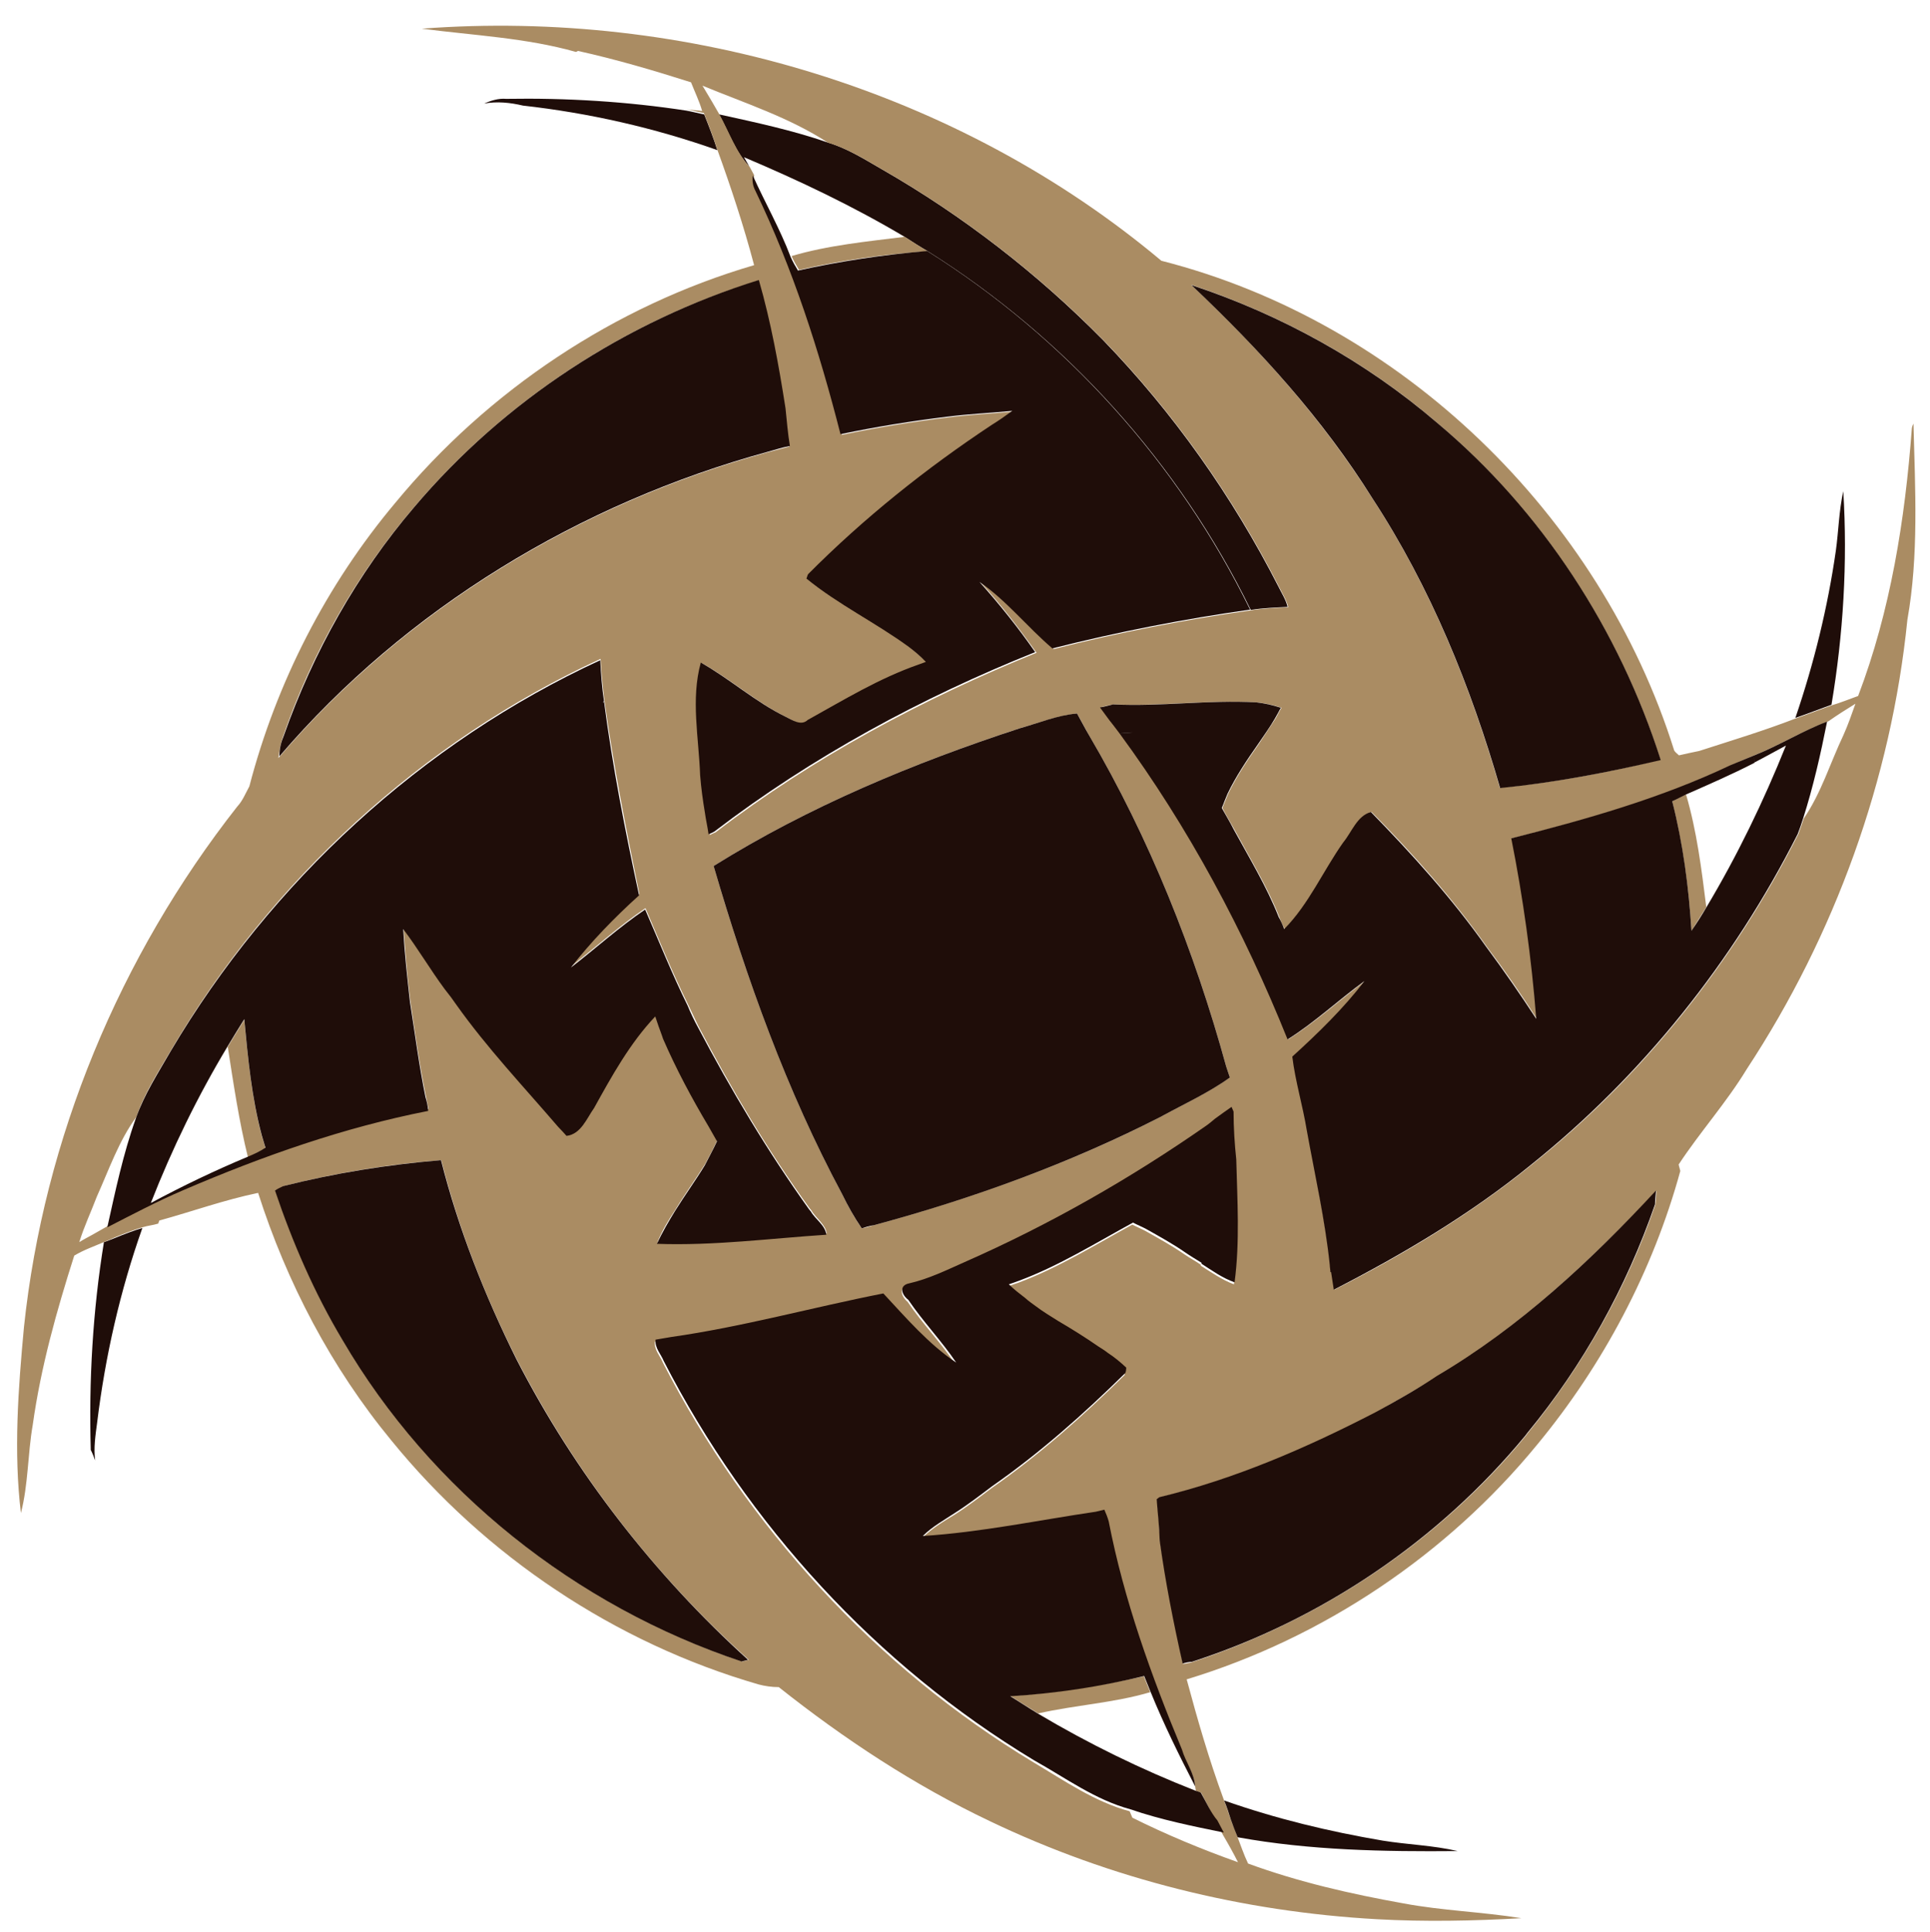 <?xml version="1.0" encoding="utf-8"?>
<!-- Generator: Adobe Illustrator 18.1.1, SVG Export Plug-In . SVG Version: 6.00 Build 0)  -->
<svg version="1.1" id="Layer_1" xmlns="http://www.w3.org/2000/svg" xmlns:xlink="http://www.w3.org/1999/xlink" x="0px" y="0px"
	 viewBox="137 11.3 572 572.7" enable-background="new 137 11.3 572 572.7" xml:space="preserve">
<g>
	<g>
		<polygon fill="none" points="385.1,308.5 389.6,280 382.7,280 380.9,291 371.9,291 373.6,280 366.2,280 361.7,308.5 369.1,308.5 
			370.9,297.1 380,297.1 378.2,308.5 		"/>
		<polygon fill="none" points="402.1,302.2 394.2,302.2 397.7,280 390.8,280 386.4,308.5 401.1,308.5 		"/>
		<g>
			<polygon fill="none" points="418.8,280 400.4,280 399.4,286.3 405.5,286.3 403,302.2 403,302.2 402,308.5 402,308.5 402.1,308.5 
				409.4,308.5 412.9,286.3 417.8,286.3 			"/>
			<polygon fill="none" points="438.5,280 428.8,297.3 424.7,280 420,280 419.7,280 418.6,287.4 424.1,308.5 429.9,308.5 446.5,280 
							"/>
		</g>
	</g>
	<g>
		<path fill="none" d="M443.2,306.4c-0.2,1.5-1.7,2.8-3.2,2.8c-1.6,0-2.6-1.3-2.3-2.8c0.2-1.5,1.7-2.8,3.2-2.8
			S443.4,304.9,443.2,306.4z"/>
		<path fill="none" d="M456.8,301.5c-0.6,3.8-2.4,7.7-6.9,7.7c-4.4,0-5-3.9-4.4-7.7c0.6-3.8,2.4-7.7,6.9-7.7
			C456.8,293.8,457.4,297.7,456.8,301.5z M449.7,301.5c-0.1,0.9-0.6,4,0.9,4c1.4,0,2-3.1,2.1-4c0.1-0.9,0.6-4-0.9-4
			C450.4,297.5,449.8,300.6,449.7,301.5z"/>
		<path fill="none" d="M463.9,294l-0.3,1.8h0.1c1-1.3,2.1-2.2,3.8-2.3l-0.6,4c-0.2,0-0.4-0.1-0.6-0.1c-2.8,0-3.1,1.8-3.4,4l-1.2,7.4
			h-4.1l2.3-14.8H463.9z"/>
		<path fill="none" d="M469.9,310.8c-0.1,0.9,0,2.1,1.2,2.1c1.8,0,2-2.8,2.2-4.1l0.3-1.9h-0.1c-0.4,0.5-0.8,1.1-1.2,1.5
			c-0.5,0.4-1.1,0.7-1.8,0.7c-1.5,0-2.3-1.2-2.8-2.5c-0.5-1.5-0.4-3.4-0.2-5c0.4-2.6,1.7-7.9,5.3-7.9c1.4,0,2.2,0.9,2.5,2.1h0.1
			l0.3-1.8h4.1l-2.6,16.1c-0.7,4.3-2.9,6.1-6.5,6.1c-3.5,0-4.8-2-4.5-5.4H469.9z M474.7,301.4c0.1-0.8,0.6-4-0.8-4
			c-1.4,0-2,3.1-2.1,4c-0.1,0.9-0.6,4,0.9,4C474,305.4,474.6,302.2,474.7,301.4z"/>
	</g>
</g>
<g>
	<path fill="#1F0D09" d="M280.5,42c2-0.9,4.3-1.6,6.5-1.4c18-0.3,35.9,0.8,53.5,3.5c1.7,0.3,3.5,0.8,5.2,1.1
		c1.4,3.5,2.8,7.1,3.9,10.6c-18.6-6.6-38-11-57.6-13.2C288.2,41.7,284.3,41.3,280.5,42L280.5,42z"/>
	<path fill="#1F0D09" d="M350.1,45.2c10.9,2.4,21.7,4.7,32.1,8.3c5.8,1.7,11,5,16.2,8c23.9,13.7,46.1,30.9,65.5,50.6
		c20.9,21.6,38.3,46.3,52,73.1c0.9,1.9,2.2,3.8,2.7,6c-3.6,0.2-7.2,0.3-10.9,0.9c-21.3-43.5-54.8-80.6-95.7-106.3
		c-2.4-1.4-4.6-2.8-6.9-4.3c-15.3-9.1-31.3-16.7-47.6-23.6l1.6,2.8C355,56.4,353.1,50.6,350.1,45.2L350.1,45.2z"/>
	<path fill="#1F0D09" d="M683.3,156.9c1.3,21.1,0,42.5-3.5,63.3c-3.6,1.3-7.2,2.7-10.7,3.9c5.5-16.1,9.6-32.8,12-49.6
		C681.9,168.8,682,162.8,683.3,156.9L683.3,156.9z"/>
	<path fill="#1F0D09" d="M171,378.3c2.7-1.1,5.5-2.2,8.2-3c-6.6,18.6-11,38-13.4,57.6c-0.5,3.8-1.1,7.6-0.6,11.3
		c-0.3-0.8-0.9-2.4-1.3-3.1c-0.6-20.6,0.6-41.3,3.9-61.6C168.8,379.2,170.2,378.6,171,378.3L171,378.3z"/>
	<g>
		<path fill="#AA8C63" d="M412,85.8c-2.4-1.4-4.6-2.8-6.9-4.3c-11.2,1.4-22.7,2.5-33.5,5.7c0.6,1.4,1.4,2.8,2.2,4.1
			C386.3,88.5,399.1,86.6,412,85.8z"/>
		<path fill="#AA8C63" d="M642.7,280.2c-1.4-11.2-2.8-22.5-6-33.4c-1.4,0.6-2.8,1.3-4.1,2c3.1,12.6,4.9,25.5,5.7,38.4
			C639.7,284.9,641.3,282.5,642.7,280.2z"/>
		<path fill="#AA8C63" d="M215.7,351.7c-0.3-0.9-0.8-2.8-1.1-3.6c-3-11.3-4.1-23-5.2-34.5c-1.7,2.7-3.3,5.4-4.9,8
			c1.7,10.9,3.3,21.9,6,32.8C212.3,353.4,214,352.6,215.7,351.7z"/>
		<path fill="#AA8C63" d="M704.1,136.9c-0.2,0.3-0.5,1.1-0.5,1.6c-2,26.8-6.3,53.9-15.9,79.1c-2.5,0.9-5.2,2-7.9,2.8
			c-3.6,1.3-7.2,2.7-10.7,3.9c-9.3,3.6-18.9,6.5-28.5,9.6c-1.4,0.3-4.4,0.9-6,1.3c-0.3-0.3-1.1-0.9-1.4-1.4
			c-21.9-69.9-80.9-127.1-152-145.2C420.9,38,340.2,13.9,262,19.8c15.3,2,30.9,2.7,45.7,6.9l0.6-0.3c11.3,2.5,22.5,5.8,33.5,9.3
			c1.1,2.8,2.5,5.7,3.3,8.5c-1.1-0.2-3.5-0.3-4.7-0.5c1.7,0.3,3.5,0.8,5.2,1.1c1.4,3.5,2.8,7.1,3.9,10.6c4.1,11.3,7.9,22.8,11,34.5
			c-41.4,12.1-78.9,37.2-106.3,70.4c-20.5,24.4-35.3,53.4-43.3,84.1c-1.1,2-2,4.3-3.6,6c-34.8,44.3-57.3,98.3-63.2,154.3
			c-1.7,18.3-3.1,36.9-0.9,55.1c2.2-8.5,2-17.5,3.5-26.1c2.4-17.2,7.1-33.9,12.3-50.2c2.8-1.7,6-2.8,9-4.1c0.8-0.3,2.2-0.9,3-1.3
			c2.7-1.1,5.5-2.2,8.2-3c1.6-0.5,3.1-0.6,4.7-1.1l0.3-0.9c9.8-2.7,19.2-6.1,29.3-8.2c8.5,26.6,21.7,51.8,39.5,73.4
			c27.9,34.3,66.3,60,108.8,72.3c1.9,0.5,3.9,0.8,6,0.8c19.4,15.4,40.2,29.1,62.5,39.7c35.9,17.2,75.1,26.9,114.8,29.1
			c14.2,0.8,28.7,0.5,42.8-0.3c-11.7-1.9-23.3-2.2-35-4.4c-15.6-2.8-31-6.3-46-11.8c-1.3-2.7-2.2-5.5-3.3-8.3
			c-0.6-1.7-1.4-3.5-2-5.2c-0.6-1.9-1.3-3.8-2-5.7c-4.3-11.7-7.7-23.5-10.9-35.4c40.5-12.3,77.2-37,103.9-69.6
			c19.5-23.6,34.3-51.5,42.4-81.1l-0.5-1.9c6.3-9.6,14.2-18.4,20.2-28.3c26.1-39.7,42.8-85.8,47.6-133.2
			C705.7,175.9,704.6,156.2,704.1,136.9z M439.2,227.2c5.7-1.6,11.2-3.8,17-4.4c1.3,2.2,2.4,4.4,3.6,6.5
			c18,30.7,31.2,63.9,40.6,98.1c0.3,0.8,0.8,2.4,1.1,3.3c-6.5,4.6-13.7,7.9-20.6,11.7c-27.1,13.9-55.7,24.1-85,32.1
			c-0.8,0.2-2.5,0.8-3.5,0.9c-2.2-3.1-4.1-6.6-5.8-10.1c-16.5-30.9-28.3-63.8-38.1-97.3C376.7,250.4,407.7,237.5,439.2,227.2z
			 M656.7,235.3c7.6-3,14.6-7.4,22.2-10.2c2.7-1.9,5.4-3.6,8-5.2c-1.1,3.1-2.2,6.3-3.6,9.4c-3.9,8.2-6.5,17-11.7,24.6
			c-0.5,1.6-1.1,3.1-1.6,4.6c-19.1,37.8-46,71.7-79.1,98.1c-18,14.6-37.8,26.5-58.4,37c-0.2-1.3-0.6-3.9-0.8-5.2h-0.2
			c0-0.6-0.2-1.7-0.2-2.2c-1.6-13.4-4.4-26.6-6.8-39.8c-1.1-7.4-3.1-14.5-4.3-21.9c7.7-6.8,15.1-14.2,21.4-22.4
			c-7.7,5.7-14.6,12.1-22.8,17.3c-12.8-32.1-29.3-62.8-49.8-90.7c-0.5-0.6-1.4-1.9-1.9-2.5c-1.3-1.7-2.7-3.5-3.9-5.2
			c0.9-0.3,3-0.8,3.9-0.9c14.2,0.6,28.3-1.4,42.5-0.6c2.5,0.3,4.9,0.8,7.2,1.6c-0.5,0.8-1.3,2.4-1.7,3.1c-1.6,2.5-3.3,5-5,7.6
			c-3.3,4.7-6.6,9.6-9.1,14.8l-0.9,2.2c-0.2,0.5-0.6,1.4-0.8,2c1.1,2.2,2.4,4.3,3.5,6.3c4.7,8.7,9.8,17,13.4,26.1
			c0.3,0.9,1.1,2.7,1.6,3.5c7.2-7.4,11.5-17.2,17.5-25.7c2.5-3,4.1-7.9,8.2-9c12.3,12.4,24.1,25.7,34.2,40
			c5.2,6.9,10.1,14,14.8,21.3c-1.4-18-3.9-35.7-7.4-53.5c22.2-5.5,44.4-11.8,65-21.7C652.3,237.2,654.5,236.2,656.7,235.3z
			 M563,136.7c31,26.1,53.9,61.4,66.1,99.8c-15.6,3.8-31.5,6.8-47.6,8.3c-8.7-30.1-20.6-59.5-37.8-85.8
			c-14.8-23.5-33.5-44.3-53.7-63.3C516.7,104.6,541.7,118.3,563,136.7z M360.5,63.2c-0.3-0.6-0.9-1.7-1.3-2.4
			c-4.1-4.4-6.1-10.4-9-15.6c-0.8-1.3-1.4-2.5-2.2-3.8c-0.9-1.6-1.9-3.1-2.8-4.7c12.6,5.2,25.7,9.4,37.2,16.9c5.8,1.7,11,5,16.2,8
			c23.9,13.7,46.1,30.9,65.5,50.6c20.9,21.6,38.3,46.3,52,73.1c0.9,1.9,2.2,3.8,2.7,6c-3.6,0.2-7.2,0.3-10.9,0.9
			c-19.7,2.8-39.4,6.6-58.6,11.5c-7.2-6.5-13.5-14.2-21.6-19.7c6,6.6,11.3,13.5,16.5,20.8c-33.7,13.7-66.1,31-95.1,53.2
			c-0.5,0.2-1.4,0.6-1.7,0.8c-0.5-2.2-0.8-4.3-1.1-6.5c-0.6-3.6-1.3-7.4-1.4-11c-0.5-11-2.8-22.5,0.2-33.4
			c8.7,4.9,16.2,11.7,25.2,16.1c1.9,0.9,4.4,3,6.5,0.9c10.6-6.1,21.1-12.4,32.8-16.4l2.2-0.8c-1.6-1.6-3.3-3-5-4.4
			c-9.8-7.4-20.9-12.6-30.4-20.3c0.2-0.3,0.3-0.9,0.5-1.3c16.5-16.7,35-31.5,54.5-44.3c2-1.3,4.1-2.7,6-4.1
			c-6.3,0.6-12.8,0.9-19.1,1.7c-10.7,1.3-21.3,3-31.8,5.2c-6.3-24.7-14.2-49.1-24.9-72.3C360.5,66.5,360.2,64.9,360.5,63.2z
			 M220.9,229.6c8.5-24.7,21.7-47.9,38.6-67.7c26.8-31.7,62.7-55.3,102.2-67.4c3.6,12.4,5.8,25.2,7.9,38c0.3,3.8,0.8,7.4,1.3,11.2
			c-2.2,0.6-4.3,1.1-6.5,1.7c-55.7,15.3-107.2,46.5-144.9,90.6C219.8,233.7,220.2,231.5,220.9,229.6z M168.8,374.8
			c-1.4,0.8-3,1.7-4.4,2.5c-0.9,0.5-3,1.6-3.9,2.2c1.4-4.6,3.5-9,5.2-13.5c3.6-8,6.5-16.5,11.7-23.6c2.4-7.1,6.6-13.5,10.4-20
			C217.3,272.3,262,231,315,206.6c0.2,4.1,0.6,8,1.1,12.1c2.7,19.4,6.5,38.6,10.4,57.6c-7.2,6.6-14.2,13.7-20.2,21.4
			c7.4-5.7,14.3-12,22-17.2c4.1,9.6,8,19.2,12.6,28.5c1.1,2.2,2,4.3,3.1,6.5c9.8,18.7,20.6,36.9,32.9,53.9l0.5,0.6
			c1.4,2.4,4.3,4.3,4.6,6.9c-16.7,1.1-33.4,3.3-50.2,2.7c1.4-3.5,3.3-6.6,5.4-9.8c2.8-4.6,6-9,8.8-13.5c1.3-2.4,2.5-4.7,3.6-7.1
			c-0.6-1.1-1.9-3.3-2.5-4.4c-5-8.3-9.8-17-13.5-26l-0.3-0.9c-0.8-1.9-1.4-3.8-2-5.7c-7.7,7.9-12.9,17.6-18.1,27.1
			c-2.2,3.1-3.8,7.9-8.2,8.3c-0.6-0.6-1.9-2-2.5-2.7c-10.1-12-20.9-23.3-30.1-36.1c-1.1-1.6-2.4-3.1-3.5-4.7
			c-4.4-5.8-8-12-12.3-17.8c0.5,7.2,1.1,14.5,2,21.6c1.4,9.4,2.7,18.9,4.6,28.2c0.3,1.3,0.5,2.5,0.8,3.9c-25,5-49.1,13.5-72.6,23.5
			C183.6,367.1,176.2,371,168.8,374.8z M238.6,408.5c-8.3-14-14.6-29-20-44.3c0.6-0.3,1.9-0.9,2.4-1.3c15.3-3.9,31-6.5,46.8-7.7
			c5.2,20.5,12.9,40.2,22.4,59.1c17.3,33.5,40.6,63.8,68.7,89l-1.9,0.5C307.7,487.4,264.7,453.2,238.6,408.5z M491.2,540.8l0.2,1.3
			c0.3,0.2,1.3,0.5,1.6,0.6c1.6,3,3,6,4.6,9c0.5,0.9,1.4,2.7,1.9,3.6c1.6,2.7,3.1,5.4,4.4,8c-10.7-3.8-21.3-8.2-31.3-13.2
			c-0.2-0.5-0.6-1.4-0.8-1.9c-10.4-2.8-19.4-9.1-28.5-14.5c-46.8-28.2-84.9-69.9-109.8-118.4c-0.8-2-2.7-3.9-2.4-6.3
			c1.6-0.3,3.1-0.5,4.7-0.8c21.3-3,41.9-8.7,62.8-12.9c6.8,7.2,13.2,14.8,21.6,20.5c-4.3-6.5-9.8-12.1-14.2-18.6
			c-1.9-1.6-2.8-4.3,0.3-4.9c5.8-1.3,11-4.1,16.4-6.3c25.2-11.2,49.1-24.9,71.7-40.5c0.6-0.5,1.9-1.6,2.5-2c1.6-1.1,3.1-2.4,4.9-3.5
			l0.6,1.4c0,4.7,0.3,9.4,0.8,14.2c0.3,12.1,0.9,24.4-0.5,36.4c-3.5-1.3-6.6-3.5-9.8-5.5v-0.3c-1.6-1.1-3.3-2-4.9-3.1
			c-3.6-2.5-7.6-4.7-11.5-6.9c-0.9-0.5-3-1.4-3.9-1.9c-11,6-21.9,12.8-33.7,17.2c-0.8,0.3-2.4,0.8-3.1,1.1c1.6,1.6,3.1,2.8,4.9,4.1
			c0.8,0.6,2.4,1.7,3.1,2.4c2,1.6,4.3,2.8,6.5,4.3c4.1,2.4,8,4.9,12,7.6c0.6,0.5,2,1.4,2.8,1.9c1.9,1.3,3.8,2.8,5.5,4.4
			c-0.2,0.3-0.3,1.3-0.3,1.6c-12.3,12.1-25.2,23.6-39.4,33.5c-3.6,2.7-7.2,5.5-11,7.9c-3.3,2-6.8,4.1-9.6,6.9
			c17.3-1.3,34.2-4.9,51.3-7.2l2.5-0.6c0.5,1.1,0.9,2.2,1.3,3.5c4.6,23.3,12.6,45.8,21.7,67.6C488.3,533.7,491,536.9,491.2,540.8z
			 M589.8,436.1l-0.6,0.8c-25.7,31.2-60.5,54.5-98.9,67.1c-0.6,0.2-2,0.5-2.7,0.5c-2.5-12.1-5-24.3-6.8-36.4
			c-0.2-4.1-0.5-8.2-0.9-12.3l0.8-0.6c22.4-5.4,43.8-14.6,64.1-25.2c6.1-3.5,12.3-6.9,18.1-10.7c24.6-14.6,45.5-34.3,65-55
			c0,0.9-0.2,3-0.3,4.1C619.2,392.9,606.3,415.9,589.8,436.1z"/>
		<path fill="#AA8C63" d="M436.4,514c2.7,1.7,5.5,3.5,8.3,5.2c11-2.5,22.4-3.1,33.2-6.3c-0.6-1.6-1.3-3.1-1.9-4.7
			C463,511,449.8,513.2,436.4,514z"/>
	</g>
	<g>
		<path fill="#1F0D09" d="M263.1,336.5c-1.9-9.3-3.1-18.7-4.6-28.2c-0.8-7.2-1.6-14.5-2-21.6c4.4,5.8,8,12,12.3,17.8
			c1.3,1.6,2.4,3.1,3.5,4.7l0,0c9.1,12.8,19.8,24.1,30.1,36.1c0.6,0.6,1.9,2,2.5,2.7c4.3-0.5,6-5.2,8.2-8.3
			c5.2-9.4,10.6-19.2,18.1-27.1c0.6,1.9,1.3,3.8,2,5.7l0.3,0.9c3.9,9,8.5,17.6,13.5,26c0.6,1.1,1.9,3.3,2.5,4.4
			c-1.1,2.4-2.4,4.7-3.6,7.1c-2.8,4.6-6,9-8.8,13.5c-1.9,3.1-3.8,6.3-5.4,9.8c16.9,0.6,33.5-1.6,50.2-2.7c-0.3-2.8-3.3-4.6-4.6-6.9
			l-0.5-0.6c-12.3-17.2-23.1-35.3-32.9-53.9c-1.1-2-2.2-4.3-3.1-6.5c-4.6-9.3-8.5-19.1-12.6-28.5c-7.7,5.2-14.6,11.5-22,17.2
			c6-7.7,12.9-14.8,20.2-21.4c-4.1-19.1-7.9-38.3-10.4-57.6c0,0.2,0,0.3-0.2,0.5c0-0.2,0-0.3,0.2-0.5c-0.6-4.1-0.9-8-1.1-12.1
			c-52.9,24.4-97.6,65.7-127.2,115.7c-3.8,6.6-7.9,12.9-10.4,20c-3.8,10.6-6.1,21.6-8.5,32.4c7.4-3.8,14.8-7.7,22.5-11
			c23.5-10.1,47.6-18.6,72.6-23.5C263.8,339.1,263.5,337.8,263.1,336.5z M210.4,354.2c-9.8,4.1-19.4,8.7-28.7,13.7
			c6.3-16.1,13.9-31.7,22.8-46.5c1.6-2.7,3.3-5.4,4.9-8c1.1,11.7,2.2,23.3,5.2,34.5l0,0c0.3,0.9,0.8,2.8,1.1,3.6
			C214,352.6,212.3,353.4,210.4,354.2z"/>
		<path fill="#1F0D09" d="M348.5,268c9.8,33.5,21.6,66.5,38.1,97.3c1.7,3.5,3.6,6.9,5.8,10.1c0.9-0.3,2.5-0.8,3.5-0.9
			c29.3-7.9,58-18.3,85-32.1c6.9-3.8,14.2-7.1,20.6-11.7c-0.3-0.8-0.8-2.5-1.1-3.3c-9.4-34.2-22.7-67.6-40.6-98.1
			c-1.3-2.2-2.4-4.4-3.6-6.5c-5.8,0.5-11.3,2.8-17,4.4C407.7,237.5,376.7,250.4,348.5,268z"/>
		<path fill="#1F0D09" d="M656.7,235.3l0.3,2c3.1-1.6,6.1-3.3,9.3-5c-6.6,16.5-14.5,32.8-23.6,48c-1.4,2.4-2.8,4.6-4.4,6.9
			c-0.8-12.9-2.5-25.8-5.7-38.4c1.4-0.6,2.8-1.4,4.1-2c6.8-3,13.7-6,20.3-9.4L656.7,235.3c-2.2,0.9-4.6,1.9-6.8,2.8
			c-20.6,9.8-42.8,16.1-65,21.7c3.5,17.6,6,35.6,7.4,53.5c-4.7-7.2-9.6-14.3-14.8-21.3c-10.1-14.3-21.9-27.4-34.2-40
			c-4.1,1.1-5.7,6-8.2,9c-6,8.5-10.2,18.3-17.5,25.7c-0.3-0.9-1.1-2.7-1.6-3.5c-3.6-9.1-8.7-17.5-13.4-26.1
			c-1.1-2.2-2.4-4.3-3.5-6.3c0.2-0.5,0.6-1.4,0.8-2l0.9-2.2c2.5-5.2,5.8-10.1,9.1-14.8c1.7-2.5,3.5-5,5-7.6c0.5-0.8,1.3-2.4,1.7-3.1
			c-2.4-0.8-4.7-1.3-7.2-1.6c-14.2-0.8-28.3,1.3-42.5,0.6c-0.9,0.2-3,0.8-3.9,0.9c1.3,1.7,2.5,3.5,3.9,5.2c0.5,0.6,1.4,1.9,1.9,2.5
			c2.4-0.2,3.6-0.3,3.9-0.3c-0.3,0-1.6,0.2-3.9,0.3c20.5,27.9,36.9,58.6,49.8,90.7c8-5,15.1-11.7,22.8-17.3
			c-6.3,8.2-13.7,15.4-21.4,22.4c0.9,7.4,3.1,14.5,4.3,21.9c2.4,13.2,5.4,26.5,6.8,39.8c0,0.6,0.2,1.7,0.2,2.2h0.2
			c0.2,1.3,0.6,3.9,0.8,5.2c20.6-10.6,40.5-22.4,58.4-37c33.1-26.5,60-60.3,79.1-98.1c0.6-1.6,1.1-3,1.6-4.6
			c3-9.4,5.2-19.1,7.1-28.7C671.3,227.9,664.3,232.3,656.7,235.3z"/>
		<path fill="#1F0D09" d="M386.1,140c10.6-2.2,21.1-3.9,31.8-5.2c6.3-0.8,12.8-1.1,19.1-1.7c-1.9,1.4-3.9,2.8-6,4.1
			c-19.5,12.9-38,27.7-54.5,44.3c-0.2,0.3-0.3,0.9-0.5,1.3c9.4,7.7,20.6,13.1,30.4,20.3c1.7,1.3,3.5,2.8,5,4.4l-2.2,0.8
			c-11.7,4.1-22,10.4-32.8,16.4c-2,1.9-4.6,0-6.5-0.9c-9-4.4-16.5-11.2-25.2-16.1c-3,10.9-0.6,22.2-0.2,33.4c0.3,3.8,0.8,7.4,1.4,11
			c0.3,2.2,0.8,4.3,1.1,6.5c0.5-0.2,1.4-0.6,1.7-0.8c29-22.2,61.4-39.7,95.1-53.2c-5-7.2-10.6-14.2-16.5-20.8
			c8,5.5,14.2,13.4,21.6,19.7c19.4-4.9,38.9-8.7,58.6-11.5c-21.3-43.5-54.8-80.6-95.7-106.3c-12.9,1.1-25.7,3-38.3,5.8
			c-0.8-1.3-1.6-2.7-2.2-4.1c-3.1-8.2-7.6-16.1-11.2-24.1c-0.2,1.6,0,3.1,0.8,4.6C372,91,379.8,115.3,386.1,140z"/>
		<path fill="#1F0D09" d="M364.6,145.2c2.2-0.6,4.3-1.3,6.5-1.7c-0.6-3.6-0.9-7.4-1.3-11.2c-2-12.8-4.3-25.5-7.9-38
			c-39.5,12.3-75.4,35.7-102.2,67.4c-16.9,19.8-29.9,43-38.6,67.7c-0.8,1.9-1.3,3.9-1.3,6.1C257.3,191.7,308.8,160.5,364.6,145.2z"
			/>
		<path fill="#1F0D09" d="M543.8,159.1c17.2,26.3,29.1,55.7,37.8,85.8c16.1-1.6,31.8-4.6,47.6-8.3C616.9,198,594,162.7,563,136.7
			c-21.3-18.3-46.3-32.1-72.9-40.9C510.2,114.8,529,135.4,543.8,159.1z"/>
		<path fill="#1F0D09" d="M290.1,414.3c-9.4-18.9-17.2-38.6-22.4-59.1c-15.7,1.3-31.3,3.8-46.8,7.7c-0.6,0.3-1.9,0.9-2.4,1.3
			c5.2,15.4,11.7,30.4,20,44.3c26.1,44.7,69.1,78.9,118.3,95.3l1.9-0.5C330.9,478.1,307.4,447.9,290.1,414.3z"/>
		<path fill="#1F0D09" d="M492.9,542.7c-0.3-0.2-1.3-0.5-1.6-0.6c-16.1-6.3-31.8-14-46.6-22.8c-2.8-1.7-5.5-3.5-8.3-5.2
			c13.4-0.8,26.6-2.8,39.7-6c0.6,1.6,1.3,3.1,1.9,4.7c3.9,9.6,8.5,18.9,13.2,28c-0.2-3.9-2.8-7.1-3.9-10.9
			c-9.1-21.9-17.2-44.4-21.7-67.6c-0.3-1.1-0.8-2.4-1.3-3.5l-2.5,0.6c-17,2.5-34,6.1-51.3,7.2c2.8-2.8,6.3-4.7,9.6-6.9
			c3.8-2.4,7.4-5.2,11-7.9c14.2-9.9,27.1-21.4,39.4-33.5c0.2-0.3,0.3-1.3,0.3-1.6c-1.7-1.6-3.5-3.1-5.5-4.4c-0.6-0.5-2-1.4-2.8-1.9
			c-3.9-2.7-7.9-5.2-12-7.6c-2.2-1.4-4.4-2.7-6.5-4.3c-0.8-0.6-2.4-1.7-3.1-2.4c-1.7-1.3-3.5-2.7-4.9-4.1c0.8-0.3,2.4-0.8,3.1-1.1
			c-1.7-2-1.7-2,0,0c11.8-4.4,22.7-11.2,33.7-17.2c0.9,0.5,3,1.4,3.9,1.9c3.9,2.2,7.9,4.4,11.5,6.9c1.6,1.1,3.1,2,4.9,3.1v0.3
			c3.1,2,6.3,4.3,9.8,5.5c1.6-12.1,0.8-24.3,0.5-36.4c-0.5-4.7-0.8-9.4-0.8-14.2l-0.6-1.4c-1.6,1.1-3.1,2.2-4.9,3.5
			c-0.6,0.5-1.9,1.6-2.5,2c0.5,3.5,0.5,3.5,0,0c-22.5,15.7-46.5,29.4-71.7,40.5c-5.4,2.4-10.7,5-16.4,6.3c-3.1,0.6-2.4,3.3-0.3,4.9
			c4.4,6.5,9.8,12.1,14.2,18.6c-8.2-5.5-14.8-13.2-21.6-20.5c-20.9,4.1-41.7,9.9-62.8,12.9c-1.6,0.3-3.1,0.5-4.7,0.8
			c-0.3,2.4,1.6,4.3,2.4,6.3c24.9,48.5,63,90.2,109.8,118.4c9.3,5.2,18.1,11.7,28.5,14.5c9,3.1,18.4,5,27.7,6.9
			c-0.5-0.9-1.4-2.7-1.9-3.6C495.9,548.7,494.5,545.5,492.9,542.7z"/>
		<path fill="#1F0D09" d="M562.8,419.2c-5.8,3.9-12,7.4-18.1,10.7c-20.5,10.6-41.7,19.8-64.1,25.2l-0.8,0.6
			c0.3,4.1,0.8,8.2,0.9,12.3c1.7,12.3,4.1,24.4,6.8,36.4c0.6-0.2,2-0.5,2.7-0.5c38.4-12.4,73.2-35.9,98.9-67.1l0.6-0.8
			c16.5-20,29.3-43.1,37.8-67.7c0-0.9,0.2-3,0.3-4.1C608.5,385,587.4,404.7,562.8,419.2z"/>
		<path fill="#1F0D09" d="M499.8,545c0.8,1.9,1.4,3.8,2,5.7c0.6,1.7,1.3,3.5,2,5.2c21.4,3.9,43.5,4.3,65.2,4.1
			c-7.2-1.7-14.8-1.9-22.2-3.1C530.9,554.2,515.1,550.4,499.8,545z"/>
	</g>
</g>
</svg>
